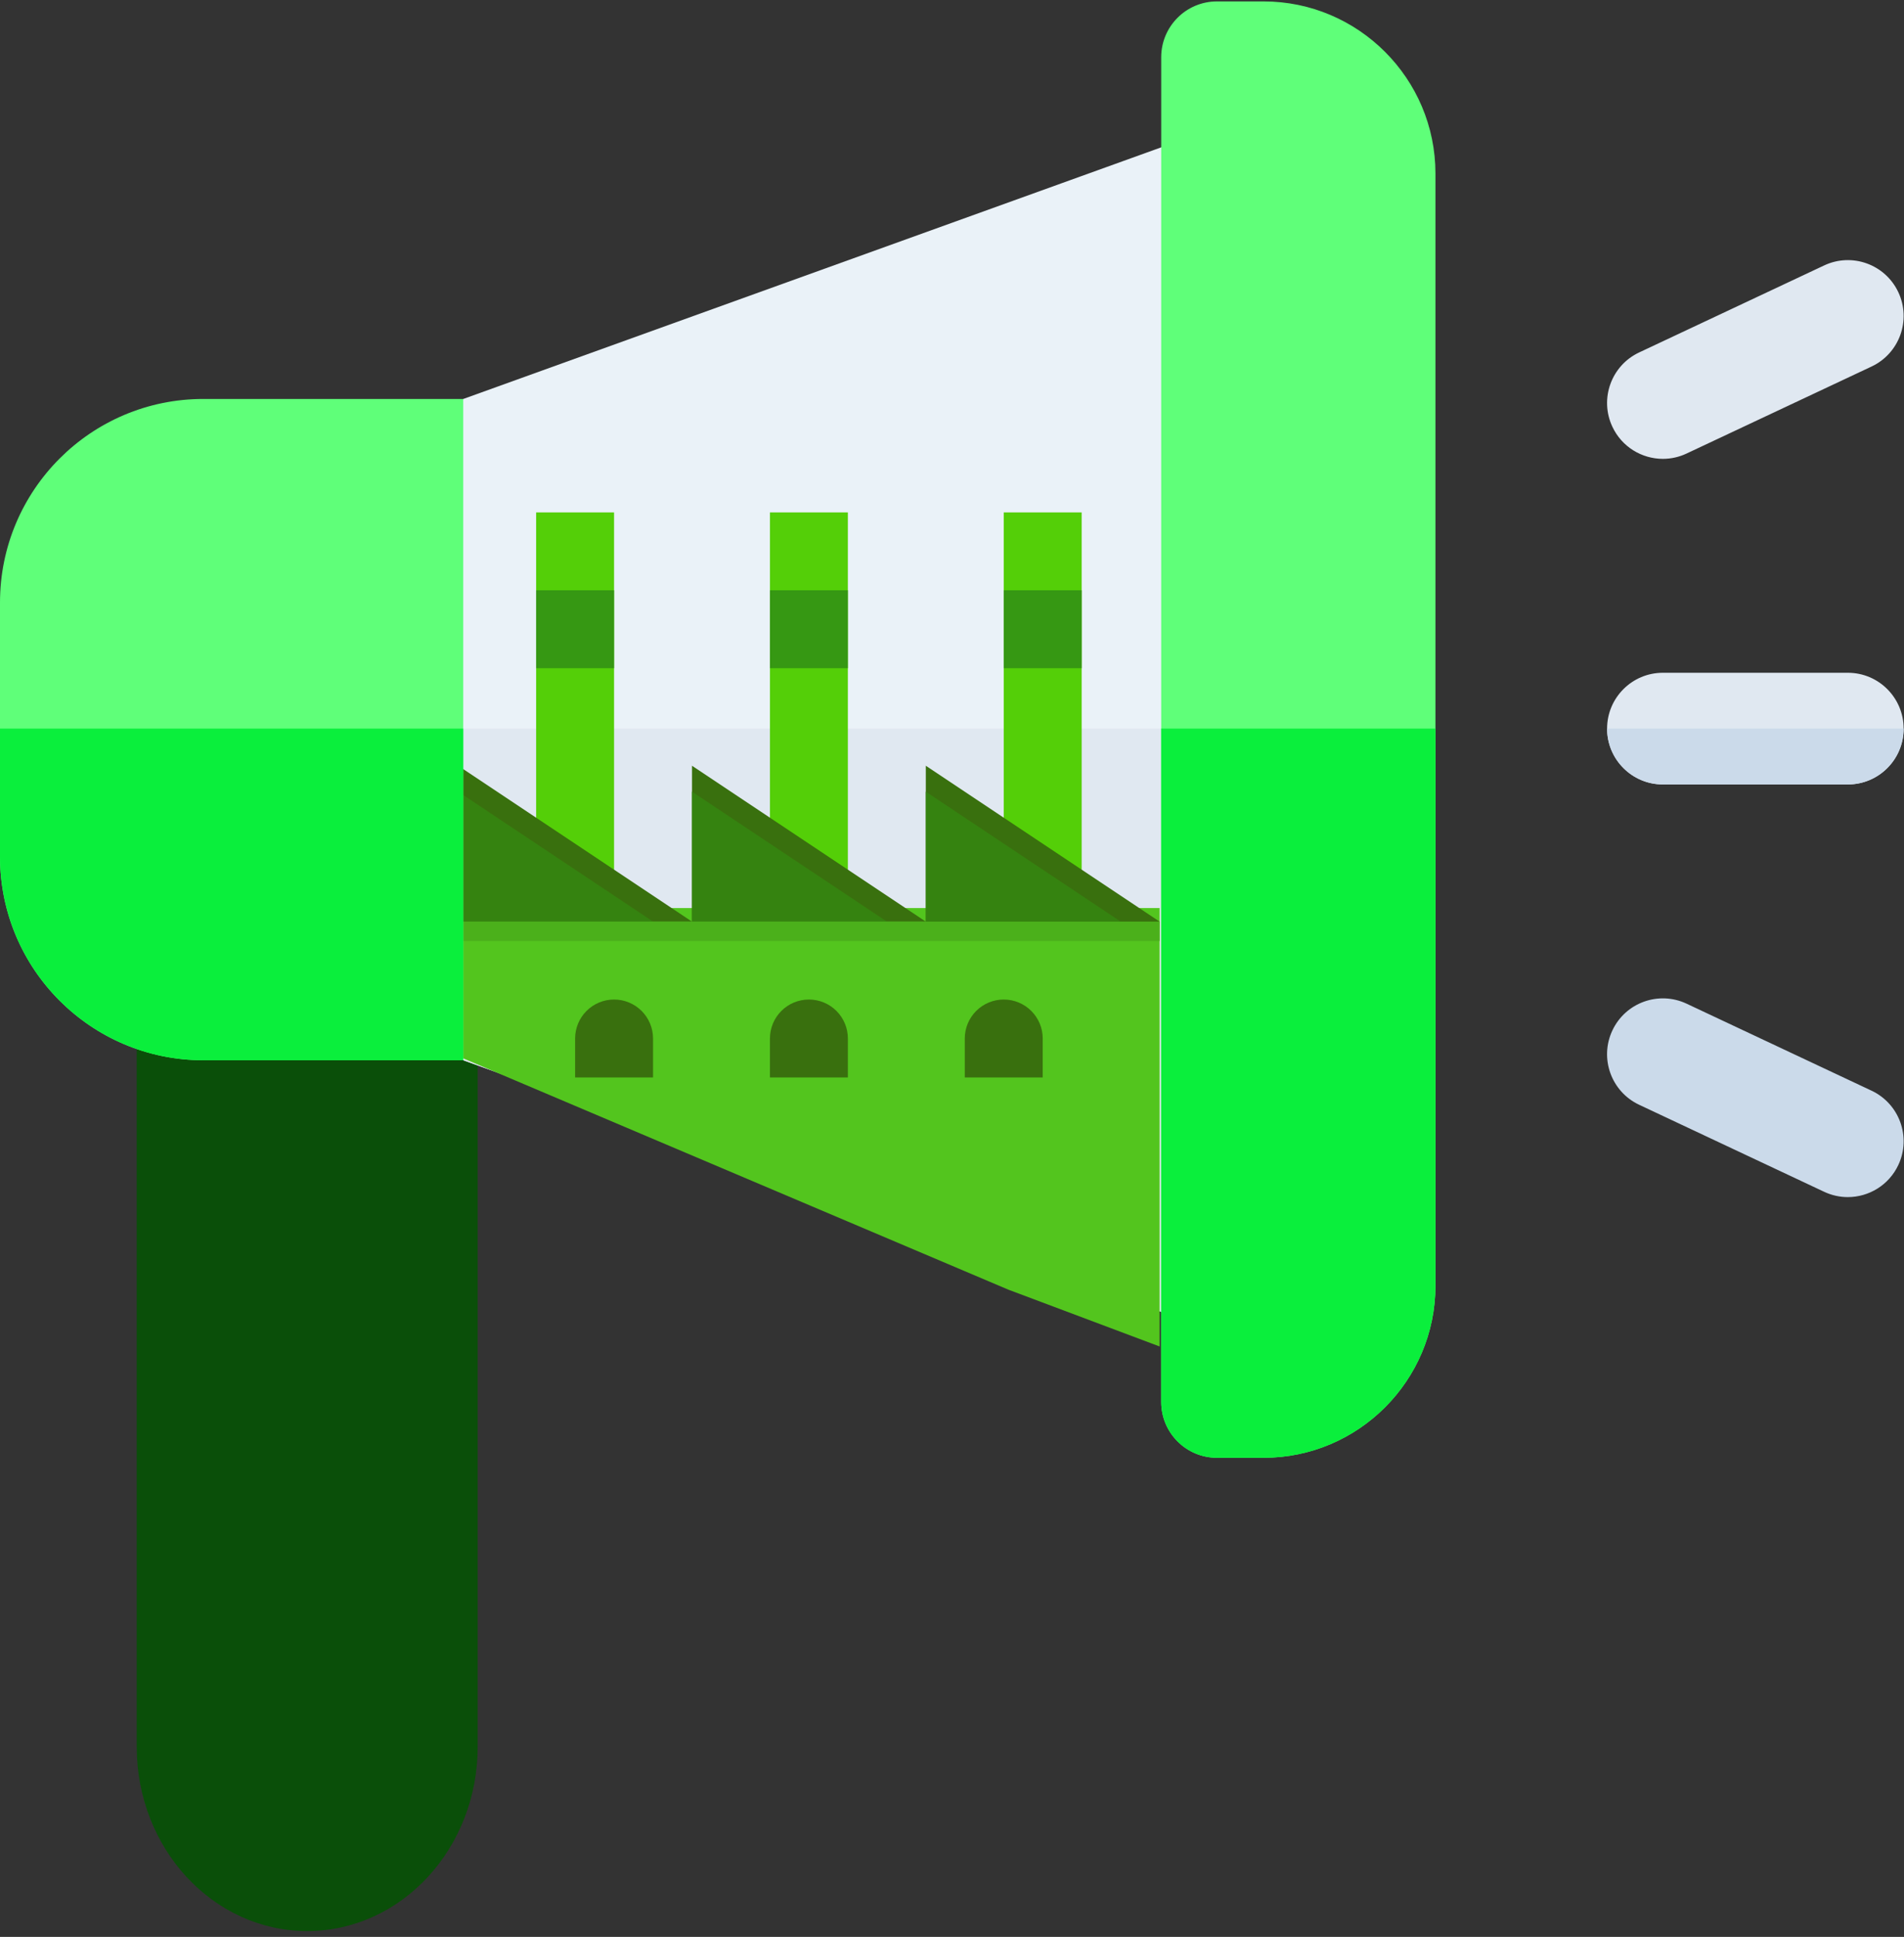 <svg width="175" height="178" viewBox="0 0 175 178" fill="none" xmlns="http://www.w3.org/2000/svg">
<rect x="0" y="0" width="175" height="178" fill="#333333" stroke="none"/>
<path d="M12.566 160.523V83.447L43.905 89.084V160.523C43.905 169.879 36.89 177.463 28.236 177.463C19.582 177.463 12.566 169.879 12.566 160.523Z" fill="#0A4F09"/>
<path d="M111.853 122.089C111.257 122.089 110.659 121.986 110.086 121.775L42.577 97.439L32.325 92.107V41.599L42.577 36.666L110.111 12.322C110.885 12.042 111.715 11.952 112.531 12.061C113.347 12.17 114.124 12.474 114.798 12.947C115.472 13.421 116.022 14.05 116.401 14.781C116.781 15.512 116.979 16.324 116.979 17.148V116.957C116.979 117.631 116.847 118.299 116.589 118.922C116.332 119.544 115.954 120.11 115.478 120.587C115.002 121.063 114.437 121.441 113.815 121.699C113.193 121.957 112.526 122.09 111.853 122.089Z" fill="#EAF2F8"/>
<path d="M32.326 66.955V92.102L42.578 97.434L110.087 121.77C110.861 122.055 111.693 122.148 112.512 122.042C113.33 121.936 114.111 121.634 114.788 121.161C115.465 120.688 116.017 120.058 116.399 119.326C116.781 118.593 116.98 117.779 116.98 116.953V66.955H32.326Z" fill="#E0E8F1"/>
<path d="M106.582 123.741L92.688 118.523L41.666 96.879L41.666 83.448H106.582L106.582 123.741Z" fill="#53C51E"/>
<path d="M49.277 47.09H56.44V84.696H49.277V47.09ZM70.766 47.09H77.929V84.696H70.766V47.09ZM92.255 47.09H99.419V84.696H92.255V47.09Z" fill="#54CF08"/>
<path d="M49.277 54.247H56.44V61.41H49.277V54.247ZM70.766 54.247H77.929V61.41H70.766V54.247ZM92.255 54.247H99.419V61.41H92.255V54.247Z" fill="#369813"/>
<path d="M60.022 95.438V99.019H52.859V95.438C52.859 94.488 53.236 93.577 53.908 92.905C54.58 92.234 55.49 91.856 56.44 91.856C57.39 91.856 58.301 92.234 58.973 92.905C59.645 93.577 60.022 94.488 60.022 95.438ZM77.93 95.438V99.019H70.767V95.438C70.767 94.488 71.144 93.577 71.816 92.905C72.487 92.234 73.398 91.856 74.348 91.856C75.298 91.856 76.209 92.234 76.881 92.905C77.552 93.577 77.93 94.488 77.93 95.438ZM95.838 95.438V99.019H88.674V95.438C88.674 94.488 89.052 93.577 89.723 92.905C90.395 92.234 91.306 91.856 92.256 91.856C93.206 91.856 94.117 92.234 94.788 92.905C95.46 93.577 95.838 94.488 95.838 95.438Z" fill="#39700E"/>
<path d="M63.603 84.697H42.114V70.371L63.603 84.697ZM85.093 84.697H63.603V70.371L85.093 84.697Z" fill="#39700E"/>
<path d="M60.022 84.691H42.114V72.753L60.022 84.691ZM81.511 84.691H63.603V72.753L81.511 84.691Z" fill="#358310"/>
<path d="M42.114 84.69H106.582V86.481H42.114V84.69Z" fill="#4BB01B"/>
<path d="M106.582 84.697H85.093V70.371L106.582 84.697Z" fill="#39700E"/>
<path d="M103 84.691H85.093V72.753L103 84.691Z" fill="#358310"/>
<path d="M116.136 133.971H111.854C109.023 133.971 106.728 131.674 106.728 128.839V5.261C106.728 2.427 109.023 0.13 111.854 0.13H116.136C124.848 0.13 131.935 7.225 131.935 15.946V118.154C131.935 126.876 124.848 133.971 116.136 133.971ZM42.577 97.436H18.688C8.367 97.436 0 89.059 0 78.726V55.374C0 45.041 8.367 36.664 18.688 36.664H42.577V97.436Z" fill="#5FFF79"/>
<path d="M169.841 72.092H152.836C150.006 72.092 147.71 69.794 147.71 66.96C147.71 64.126 150.006 61.828 152.836 61.828H169.841C172.672 61.828 174.967 64.126 174.967 66.96C174.967 69.794 172.672 72.092 169.841 72.092Z" fill="#E0E8F1"/>
<path d="M169.836 110.013C169.106 110.013 168.364 109.856 167.66 109.525L150.656 101.528C148.093 100.323 146.992 97.266 148.195 94.701C149.399 92.135 152.452 91.034 155.015 92.237L172.019 100.234C174.581 101.439 175.683 104.496 174.479 107.062C173.606 108.922 171.761 110.013 169.836 110.013Z" fill="#CBDAEA"/>
<path d="M152.839 42.169C150.914 42.169 149.069 41.078 148.196 39.217C146.993 36.652 148.094 33.595 150.656 32.39L167.661 24.393C170.222 23.188 173.276 24.29 174.48 26.856C175.683 29.422 174.582 32.478 172.02 33.683L155.015 41.68C154.335 42.002 153.592 42.168 152.839 42.169Z" fill="#E0E8F1"/>
<path d="M0 66.956V78.724C0 89.058 8.367 97.435 18.688 97.435H42.577V66.956H0ZM106.728 66.956V128.838C106.728 131.672 109.023 133.97 111.854 133.97H116.136C124.848 133.97 131.935 126.874 131.935 118.152V66.956H106.728Z" fill="#0AEF3C"/>
<path d="M152.836 72.088H169.841C172.672 72.088 174.967 69.79 174.967 66.956H147.71C147.71 69.79 150.006 72.088 152.836 72.088Z" fill="#CBDAEA"/>
</svg>
